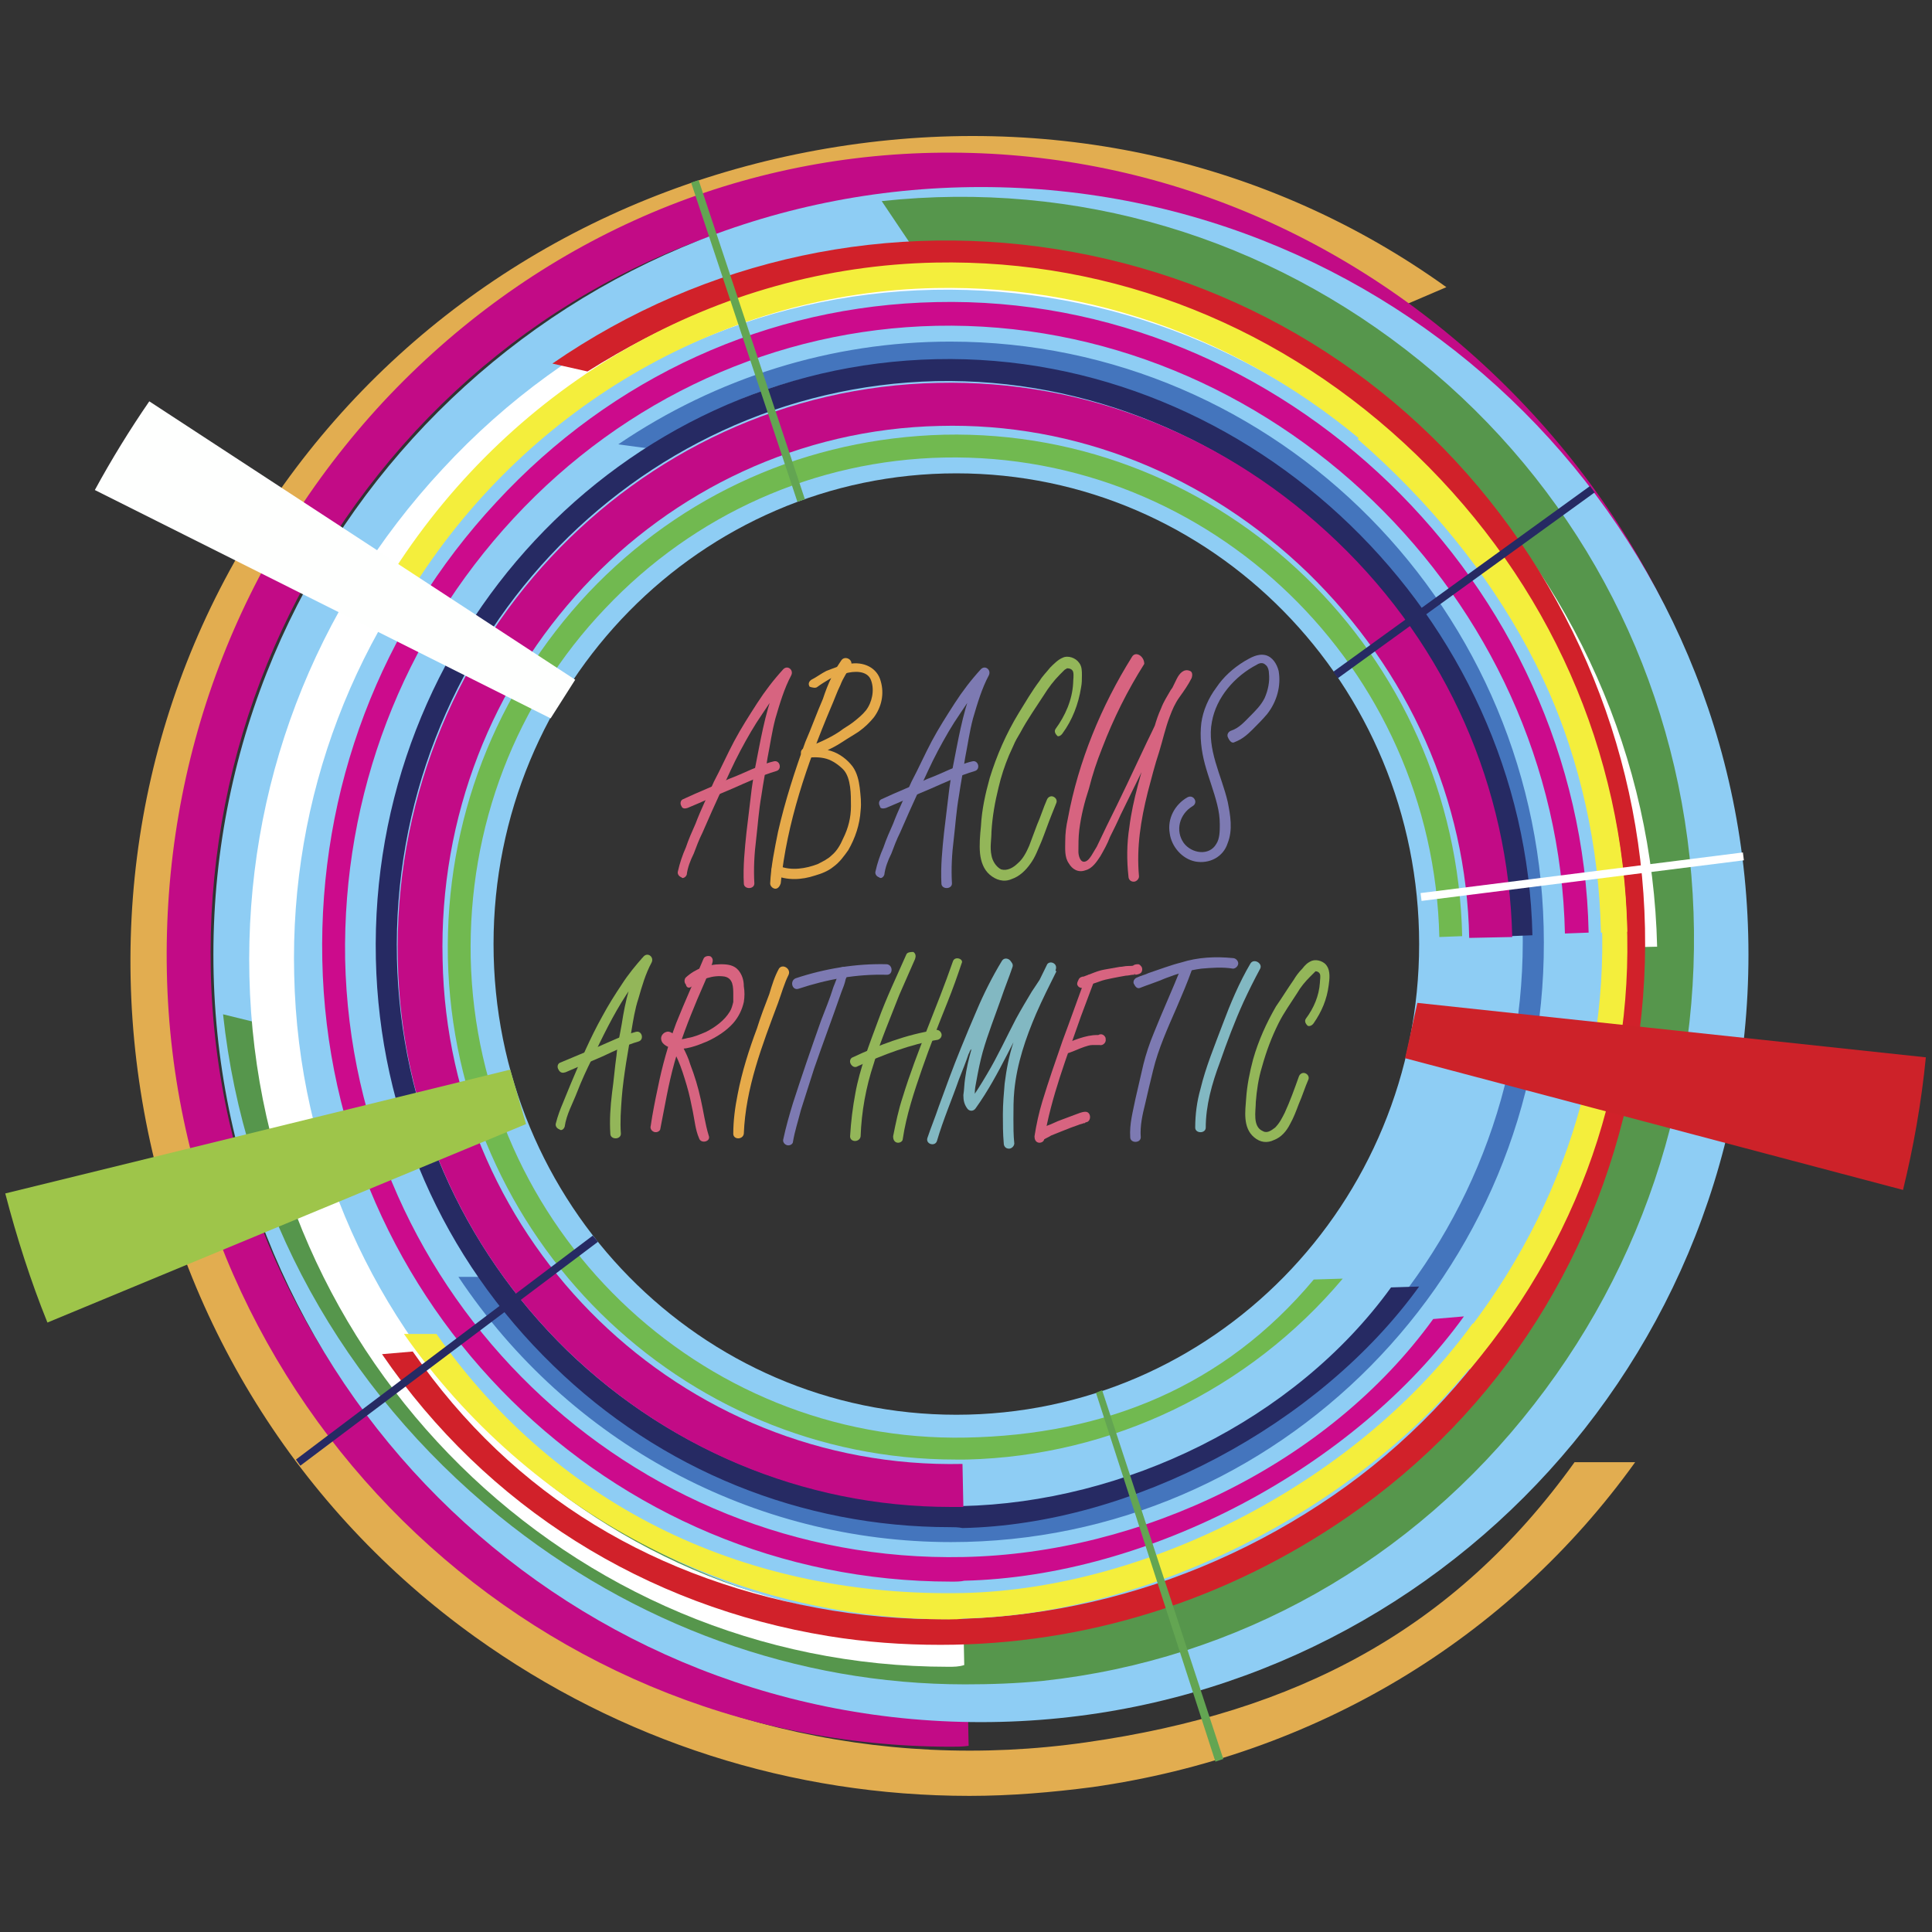 <?xml version="1.0" encoding="utf-8"?>
<!-- Generator: Adobe Illustrator 21.1.0, SVG Export Plug-In . SVG Version: 6.00 Build 0)  -->
<svg version="1.1" id="Слой_1" xmlns="http://www.w3.org/2000/svg" xmlns:xlink="http://www.w3.org/1999/xlink" x="0px" y="0px"
	 width="220px" height="220px" viewBox="0 0 220 220" style="enable-background:new 0 0 220 220;" xml:space="preserve">
<rect x="0" y="0" width="220" height="220" fill="#333333" stroke="none"/>
<style type="text/css">
	.st0{fill:#D76480;}
	.st1{fill:#93B659;}
	.st2{fill:#7D7AB2;}
	.st3{fill:#E6AA4A;}
	.st4{fill:#82B8C2;}
	.st5{fill:#E2AD50;}
	.st6{fill:#C20B86;}
	.st7{fill:#8ECDF4;}
	.st8{fill:#56964C;}
	.st9{fill:#FFFFFF;}
	.st10{fill:#71B950;}
	.st11{fill:#4475BD;}
	.st12{fill:none;stroke:#4475BD;stroke-width:0.865;stroke-miterlimit:10;}
	.st13{fill:#262A63;}
	.st14{fill:#CC0B8C;}
	.st15{fill:#D1212A;}
	.st16{fill:none;stroke:#CC0B8C;stroke-width:3.002;stroke-miterlimit:10;}
	.st17{fill:#F4EE3C;}
	.st18{fill:none;stroke:#CC0B8C;stroke-width:2.875;stroke-miterlimit:10;}
	.st19{fill:#63A552;}
	.st20{fill:#9EC54A;}
	.st21{fill:#CD2229;}
	.st22{fill:#FEFFFE;}
</style>
<g>
	<g>
		<g>
			<g>
				<path class="st0" d="M78.2,99.6c0.1-0.8,0.4-1.6,0.8-2.4c0.3-0.8,0.6-1.6,1-2.4c0.7-1.6,1.4-3.2,2.1-4.7s1.4-3.1,2.2-4.6
					c0.8-1.5,1.6-2.9,2.5-4.2c1-1.5,2-3,3.3-4.4c-0.3-0.2-0.6-0.5-0.9-0.7c-1.5,2.8-2.2,6-2.8,9.1c-0.3,1.5-0.6,3-0.8,4.5
					c-0.2,1.7-0.4,3.3-0.6,5c-0.2,1.9-0.4,3.9-0.3,5.8c0,0.7,1.2,0.7,1.2,0c-0.1-1.7,0-3.4,0.2-5c0.2-1.7,0.3-3.3,0.6-5
					c0.2-1.4,0.5-2.9,0.7-4.3c0.3-1.5,0.5-3,0.9-4.5c0.5-1.7,1-3.4,1.8-4.9c0.3-0.6-0.4-1.2-0.9-0.7c-1.1,1.2-2.1,2.5-3,3.9
					s-1.8,2.8-2.6,4.3c-0.8,1.5-1.5,3.1-2.3,4.6c-0.7,1.6-1.5,3.2-2.1,4.8c-0.4,0.9-0.8,1.8-1.1,2.7c-0.4,0.9-0.7,1.8-0.9,2.7
					c-0.1,0.3,0.1,0.6,0.4,0.7C77.7,100.1,78.1,99.9,78.2,99.6L78.2,99.6z"/>
			</g>
		</g>
		<g>
			<g>
				<path class="st0" d="M78.3,92c1.7-0.7,3.4-1.5,5.1-2.2c1.6-0.7,3.3-1.5,5-2c0.7-0.2,0.4-1.3-0.3-1.1c-0.9,0.2-1.7,0.6-2.5,0.9
					c-0.9,0.4-1.8,0.8-2.6,1.1c-1.7,0.8-3.5,1.5-5.2,2.3c-0.3,0.1-0.4,0.5-0.2,0.8C77.7,92.1,78,92.1,78.3,92L78.3,92z"/>
			</g>
		</g>
		<g>
			<g>
				<path class="st1" d="M64.3,128.3c0.2-1.4,0.9-2.6,1.4-3.9c0.5-1.3,1.1-2.6,1.7-3.8c1.2-2.5,2.4-5,3.9-7.3
					c0.8-1.2,1.6-2.5,2.7-3.5c-0.3-0.2-0.6-0.5-0.9-0.7c-1.3,2.3-1.9,4.9-2.3,7.5c-0.2,1.2-0.5,2.4-0.6,3.6
					c-0.2,1.4-0.3,2.8-0.5,4.2c-0.2,1.6-0.3,3.2-0.2,4.7c0,0.7,1.2,0.7,1.2,0c-0.1-1.4,0-2.7,0.1-4.1c0.1-1.3,0.3-2.7,0.5-4
					c0.2-1.2,0.4-2.4,0.6-3.6s0.4-2.5,0.8-3.7c0.4-1.4,0.8-2.8,1.5-4.1c0.3-0.6-0.4-1.2-0.9-0.7c-0.9,1-1.8,2.1-2.5,3.2
					c-0.8,1.2-1.5,2.3-2.2,3.6c-1.4,2.5-2.5,5.1-3.6,7.7c-0.3,0.7-0.6,1.5-0.9,2.2s-0.6,1.5-0.8,2.3c-0.1,0.3,0.1,0.6,0.4,0.7
					C63.9,128.8,64.2,128.6,64.3,128.3L64.3,128.3z"/>
			</g>
		</g>
		<g>
			<g>
				<path class="st1" d="M64.4,122.1c1.4-0.6,2.8-1.2,4.2-1.8c1.3-0.6,2.7-1.3,4.1-1.7c0.7-0.2,0.4-1.3-0.3-1.1
					c-1.5,0.4-2.9,1.1-4.3,1.7s-2.9,1.2-4.3,1.8c-0.3,0.1-0.4,0.5-0.2,0.8C63.8,122.2,64.1,122.2,64.4,122.1L64.4,122.1z"/>
			</g>
		</g>
		<g>
			<g>
				<path class="st2" d="M100.7,99.6c0.1-0.8,0.4-1.6,0.8-2.4c0.3-0.8,0.6-1.6,1-2.4c0.7-1.6,1.4-3.2,2.1-4.7s1.4-3.1,2.2-4.6
					c0.8-1.5,1.6-2.9,2.5-4.2c1-1.5,2-3,3.3-4.4c-0.3-0.2-0.6-0.5-0.9-0.7c-1.5,2.8-2.2,6-2.8,9.1c-0.3,1.5-0.6,3-0.8,4.5
					c-0.2,1.7-0.4,3.3-0.6,5c-0.2,1.9-0.4,3.9-0.3,5.8c0,0.7,1.2,0.7,1.2,0c-0.1-1.7,0-3.4,0.2-5c0.2-1.7,0.3-3.3,0.6-5
					c0.2-1.4,0.5-2.9,0.7-4.3c0.3-1.5,0.5-3,0.9-4.5c0.5-1.7,1-3.4,1.8-4.9c0.3-0.6-0.4-1.2-0.9-0.7c-1.1,1.2-2.1,2.5-3,3.9
					s-1.8,2.8-2.6,4.3c-0.8,1.5-1.5,3.1-2.3,4.6c-0.7,1.6-1.5,3.2-2.1,4.8c-0.4,0.9-0.8,1.8-1.1,2.7c-0.4,0.9-0.7,1.8-0.9,2.7
					c-0.1,0.3,0.1,0.6,0.4,0.7C100.3,100.1,100.6,99.9,100.7,99.6L100.7,99.6z"/>
			</g>
		</g>
		<g>
			<g>
				<path class="st2" d="M100.9,92c1.7-0.7,3.4-1.5,5.1-2.2c1.6-0.7,3.3-1.5,5-2c0.7-0.2,0.4-1.3-0.3-1.1c-0.9,0.2-1.7,0.6-2.5,0.9
					c-0.9,0.4-1.8,0.8-2.6,1.1c-1.7,0.8-3.5,1.5-5.2,2.3c-0.3,0.1-0.4,0.5-0.2,0.8C100.2,92.1,100.6,92.1,100.9,92L100.9,92z"/>
			</g>
		</g>
		<g>
			<g>
				<path class="st3" d="M95.8,75.2c-0.4,0.6-0.8,1.2-1.1,1.9c-0.4,0.8-0.7,1.6-1,2.5c-0.7,1.6-1.3,3.3-2,4.9
					c-1.2,3.3-2.3,6.7-3.1,10.2c-0.4,2-0.8,3.9-0.9,5.9c0,0.3,0.3,0.6,0.6,0.6c0.3,0,0.5-0.3,0.6-0.6c0.7-6.9,3-13.6,5.7-20
					c0.4-0.9,0.7-1.8,1.1-2.6c0.3-0.8,0.8-1.5,1.2-2.2C97.2,75.1,96.2,74.6,95.8,75.2L95.8,75.2z"/>
			</g>
		</g>
		<g>
			<g>
				<path class="st3" d="M93.1,78.2c0.4-0.3,0.9-0.6,1.4-0.9s1.1-0.5,1.7-0.6c1-0.3,2.6-0.4,3,0.8c0.4,1.1,0.1,2.5-0.6,3.4
					c-0.4,0.5-0.9,0.9-1.4,1.3s-1.1,0.7-1.6,1.1c-1.2,0.8-2.6,1.4-4,1.9c-0.7,0.2-0.4,1.2,0.3,1.1c0.7-0.1,1.5-0.1,2.2,0.1
					s1.4,0.7,1.9,1.2s0.7,1.3,0.8,2c0.1,0.7,0.1,1.5,0.1,2.2c0,1.3-0.3,2.5-0.9,3.7c-0.3,0.7-0.7,1.4-1.3,1.9c-0.4,0.4-1,0.7-1.6,1
					c-1.3,0.5-3,0.8-4.4,0.2c-0.3-0.1-0.6-0.1-0.8,0.2c-0.1,0.3-0.1,0.7,0.2,0.8c1.5,0.7,3.2,0.6,4.7,0.1c0.7-0.2,1.5-0.5,2.1-1
					c0.7-0.5,1.2-1.2,1.7-1.9c0.8-1.4,1.3-2.9,1.4-4.5c0.1-0.9,0-1.7-0.1-2.6c-0.1-0.8-0.3-1.7-0.8-2.4c-0.6-0.8-1.5-1.5-2.5-1.8
					s-2.1-0.3-3.1-0.2c0.1,0.4,0.2,0.7,0.3,1.1c1.4-0.5,2.9-1.1,4.1-1.9c0.6-0.4,1.3-0.8,1.9-1.2c0.7-0.5,1.2-1,1.7-1.6
					c0.9-1.2,1.2-2.7,0.8-4.1c-0.4-1.6-2-2.3-3.6-2c-0.9,0.1-1.8,0.5-2.6,0.8c-0.6,0.3-1.1,0.7-1.7,1c-0.3,0.2-0.4,0.5-0.2,0.8
					C92.5,78.3,92.9,78.4,93.1,78.2L93.1,78.2z"/>
			</g>
		</g>
		<g>
			<g>
				<path class="st1" d="M121,83.5c1.1-1.5,1.8-3.3,2.1-5.2c0.1-0.5,0.1-0.9,0.1-1.4s0-1-0.3-1.4c-0.4-0.6-1.3-0.9-1.9-0.6
					c-0.5,0.2-1,0.7-1.4,1.1c-0.4,0.5-0.9,1-1.2,1.5c-0.9,1.2-1.6,2.4-2.4,3.7c-1.4,2.3-2.5,4.8-3.3,7.4c-0.5,1.8-0.9,3.6-1,5.5
					c-0.1,1-0.2,2.1-0.1,3.1c0.1,0.9,0.4,1.8,1.1,2.4s1.6,0.9,2.5,0.5c0.9-0.3,1.6-1,2.1-1.7c0.6-0.8,0.9-1.7,1.3-2.6
					c0.4-1,0.7-1.9,1.1-2.9c0.2-0.5,0.4-1,0.6-1.5c0.1-0.3-0.1-0.6-0.4-0.7s-0.6,0.1-0.7,0.4c-0.4,0.9-0.7,1.9-1.1,2.8
					c-0.3,0.8-0.6,1.6-0.9,2.4c-0.3,0.7-0.7,1.5-1.3,2c-0.5,0.5-1.2,0.9-1.9,0.7c-0.6-0.3-1-1-1.1-1.6c-0.2-0.9,0-1.8,0-2.7
					c0.1-1.7,0.4-3.4,0.8-5c0.3-1.3,0.7-2.5,1.2-3.7c0.2-0.4,0.3-0.7,0.5-1.1c0.2-0.5,0.5-1,0.8-1.5c0.8-1.5,1.8-2.9,2.7-4.3
					c0.5-0.8,1.1-1.6,1.8-2.3c0.1-0.1,0.2-0.2,0.3-0.3l0.1-0.1c0,0,0.2-0.2,0.1-0.1c0.1-0.1,0.2-0.1,0.3-0.2c-0.2,0.1,0,0,0,0
					s0,0,0.1,0c-0.1,0-0.1,0-0.1,0c0.3,0,0.6,0.1,0.7,0.4c0.1,0.4,0,0.9,0,1.3c-0.1,1.9-0.9,3.7-2,5.2c-0.2,0.3,0,0.6,0.2,0.8
					C120.5,83.9,120.8,83.8,121,83.5L121,83.5z"/>
			</g>
		</g>
		<g>
			<g>
				<path class="st1" d="M149.6,116.5c0.9-1.3,1.5-2.7,1.7-4.3c0.1-0.7,0.2-1.6-0.2-2.2c-0.3-0.5-1.1-0.8-1.7-0.6
					c-0.5,0.2-0.8,0.5-1.1,0.9c-0.4,0.4-0.7,0.8-1,1.3c-0.7,1-1.3,2-2,3c-1.1,1.9-2,3.9-2.6,6c-0.4,1.5-0.7,3-0.8,4.5
					c-0.1,1.4-0.4,3.3,0.9,4.4c0.7,0.6,1.5,0.7,2.3,0.3c0.8-0.3,1.4-1,1.8-1.8c0.4-0.7,0.7-1.5,1-2.3c0.4-0.9,0.7-1.9,1.1-2.8
					c0.1-0.3-0.1-0.6-0.4-0.7c-0.3-0.1-0.6,0.1-0.7,0.4c-0.5,1.4-1,2.8-1.6,4.1c-0.3,0.6-0.6,1.2-1.1,1.7c-0.4,0.3-0.9,0.7-1.4,0.4
					c-1.2-0.5-0.8-2.3-0.8-3.3c0.1-1.3,0.3-2.7,0.7-4c0.5-1.8,1.1-3.4,1.9-5c0.6-1.2,1.4-2.3,2.1-3.4c0.4-0.7,0.9-1.3,1.5-1.9
					c0.2-0.2,0.3-0.3,0.5-0.5c-0.1,0,0,0,0,0l0.1-0.1c0.1,0,0.1,0,0.1,0s0,0-0.1,0c0.2,0,0.4,0.1,0.5,0.3c0.1,0.3,0,0.7,0,1
					c-0.1,1.5-0.7,2.9-1.6,4.1c-0.2,0.3,0,0.6,0.2,0.8C149.1,116.9,149.4,116.8,149.6,116.5L149.6,116.5z"/>
			</g>
		</g>
		<g>
			<g>
				<path class="st0" d="M128.9,74.8c-3.5,5.6-6.1,11.9-7.3,18.4c-0.2,0.9-0.3,1.7-0.3,2.6c0,0.8-0.1,1.8,0.4,2.5
					c0.4,0.7,1.1,1.1,1.9,0.8c0.8-0.2,1.3-1,1.7-1.6c0.4-0.7,0.8-1.4,1.1-2.2c0.4-0.8,0.8-1.6,1.2-2.5c0.8-1.6,1.6-3.3,2.4-4.9
					c0.9-1.8,1.8-3.7,2.6-5.5c0.4-0.9,0.9-1.8,1.3-2.8c0.2-0.5,0.4-0.9,0.7-1.4c0.1-0.2,0.2-0.4,0.3-0.5c0-0.1,0.1-0.1,0.1-0.2
					c0.1-0.2,0.2,0.1-0.2-0.1c-0.1-0.3-0.1-0.5-0.2-0.8c-0.4,0.7-0.8,1.3-1.3,2c-0.4,0.7-0.8,1.3-1.1,2.1c-0.6,1.3-0.9,2.7-1.3,4.1
					c-0.9,3.1-1.9,6.2-2.3,9.4c-0.3,1.9-0.3,3.8-0.1,5.6c0,0.3,0.2,0.6,0.6,0.6c0.3,0,0.6-0.3,0.6-0.6c-0.3-3.3,0.2-6.4,1-9.6
					c0.4-1.5,0.8-3.1,1.3-4.6c0.4-1.3,0.7-2.7,1.2-4c0.3-0.8,0.6-1.5,1.1-2.2s1-1.4,1.4-2.2c0.1-0.3,0.1-0.7-0.2-0.8
					c-0.7-0.3-1.2,0.3-1.5,0.9c-0.4,0.8-0.8,1.6-1.1,2.4c-0.8,1.6-1.5,3.2-2.3,4.8c-1.5,3.2-3,6.4-4.6,9.6c-0.4,0.8-0.7,1.5-1.1,2.3
					c-0.2,0.3-0.4,0.7-0.6,1c-0.2,0.3-0.4,0.6-0.7,0.7c-0.6,0.2-0.8-0.7-0.8-1.1c0-0.8,0-1.7,0.1-2.5c0.2-1.6,0.6-3.2,1.1-4.7
					c0.4-1.6,0.9-3.1,1.5-4.6c1.3-3.4,2.9-6.6,4.8-9.6C130.3,74.7,129.3,74.1,128.9,74.8L128.9,74.8z"/>
			</g>
		</g>
		<g>
			<g>
				<path class="st2" d="M140.6,84.5c0.8-0.3,1.4-0.8,2-1.4s1.2-1.2,1.7-1.8c1.1-1.4,1.6-3.2,1.3-4.9c-0.2-0.8-0.7-1.6-1.5-1.8
					c-0.9-0.2-1.7,0.3-2.4,0.7c-1.3,0.8-2.4,1.8-3.2,3c-0.9,1.2-1.5,2.6-1.7,4c-0.2,1.6,0,3.2,0.4,4.7s1,3,1.4,4.6
					c0.2,0.8,0.3,1.5,0.3,2.3c0,0.7,0,1.6-0.4,2.2c-0.8,1.4-2.8,1.1-3.7-0.1c-1-1.4-0.5-3.3,1-4.2c0.7-0.4,0.1-1.4-0.6-1
					c-1.4,0.8-2.3,2.4-2,4.1c0.2,1.5,1.4,2.9,2.9,3.2c1.6,0.3,3.2-0.5,3.7-2.1c0.6-1.5,0.3-3.2,0-4.7c-0.7-3-2.4-6-1.8-9.1
					c0.5-2.8,2.6-5.2,5.1-6.5c0.3-0.2,0.7-0.3,1,0c0.3,0.2,0.4,0.7,0.4,1c0.1,0.9-0.1,1.9-0.5,2.8c-0.4,0.8-1,1.4-1.7,2.1
					c-0.6,0.6-1.2,1.3-2.1,1.6c-0.3,0.1-0.5,0.4-0.4,0.7C140,84.4,140.3,84.7,140.6,84.5L140.6,84.5z"/>
			</g>
		</g>
		<g>
			<g>
				<path class="st0" d="M80.1,109.2c-1,2.4-2.1,4.8-3.1,7.3c-0.9,2.4-1.6,4.9-2.1,7.4c-0.3,1.4-0.6,2.9-0.8,4.3
					c-0.1,0.3,0.1,0.6,0.4,0.7c0.3,0.1,0.7-0.1,0.7-0.4c0.5-2.5,0.9-5,1.6-7.5s1.6-4.8,2.6-7.2c0.6-1.4,1.2-2.7,1.7-4.1
					c0.1-0.3,0.1-0.6-0.2-0.8C80.6,108.8,80.2,108.9,80.1,109.2L80.1,109.2z"/>
			</g>
		</g>
		<g>
			<g>
				<path class="st0" d="M78.8,112.3c1-0.8,2.4-1.3,3.7-1.1c1,0.2,1,1.2,1,2.1c0,0.1,0,0.3,0,0.4s0,0.2,0,0.2v0.1l0,0v0.1
					c-0.1,0.4-0.2,0.8-0.4,1.1c-0.6,1-1.7,1.8-2.7,2.3c-0.7,0.3-1.4,0.6-2.1,0.7c-0.4,0.1-0.7,0.2-1.1,0.1c-0.2,0-0.3,0-0.5-0.1
					c-0.1,0-0.1,0-0.2-0.1c0,0-0.1,0-0.1-0.1l0,0c0,0.1,0,0.2,0,0.3l0,0c-0.1,0.1-0.1,0.1-0.2,0.2c0,0,0,0,0.1,0
					c-0.1,0-0.2,0.1-0.3,0.1c-0.1,0,0.1,0.1,0.1,0.1c0.1,0.1,0.1,0.1,0.2,0.2c0.1,0.2,0.2,0.3,0.3,0.5c0.2,0.4,0.4,0.9,0.6,1.3
					c0.4,0.9,0.7,1.9,1,2.9s0.5,2,0.7,3s0.3,2.1,0.7,3c0.2,0.7,1.4,0.4,1.1-0.3c-0.4-1.3-0.6-2.8-0.9-4.1c-0.3-1.4-0.7-2.7-1.2-4
					c-0.2-0.7-0.5-1.3-0.8-1.9c-0.2-0.5-0.5-1.1-1-1.5c-0.3-0.2-0.6-0.4-0.9-0.3c-0.4,0.1-0.7,0.5-0.6,0.9c0.1,0.6,0.9,0.9,1.4,1
					c1.3,0.2,2.6-0.3,3.8-0.8c1.1-0.5,2.2-1.2,3-2.1c0.6-0.7,1-1.5,1.2-2.4c0.1-0.6,0.1-1.2,0-1.8c0-0.7-0.2-1.3-0.6-1.8
					c-0.5-0.6-1.2-0.7-2-0.7c-1.5,0-2.9,0.5-4,1.5c-0.2,0.2-0.2,0.6,0,0.8C78.2,112.6,78.6,112.5,78.8,112.3L78.8,112.3z"/>
			</g>
		</g>
		<g>
			<g>
				<path class="st3" d="M88.7,110.3c-0.5,0.9-0.8,1.9-1.1,2.9c-0.5,1.3-1,2.6-1.4,3.9c-0.9,2.4-1.7,4.9-2.2,7.5
					c-0.3,1.5-0.5,3-0.5,4.5c0,0.7,1.1,0.7,1.2,0c0.2-5.2,2.1-10.1,3.9-14.9c0.4-1.1,0.7-2.2,1.2-3.2
					C90.1,110.3,89.1,109.7,88.7,110.3L88.7,110.3z"/>
			</g>
		</g>
		<g>
			<g>
				<path class="st2" d="M90.9,112.6c3.3-1.1,6.7-1.7,10.1-1.6c0.7,0,0.7-1.1,0-1.2c-3.5-0.1-7.1,0.5-10.4,1.6
					C89.9,111.7,90.2,112.8,90.9,112.6L90.9,112.6z"/>
			</g>
		</g>
		<g>
			<g>
				<path class="st2" d="M95.5,110.6c-0.1,0.6-0.4,1.3-0.6,1.8c-0.4,1.3-0.9,2.5-1.4,3.8c-1.1,3.1-2.2,6.3-3.2,9.4
					c-0.4,1.3-0.8,2.7-1.1,4.1c-0.1,0.3,0.1,0.6,0.4,0.7c0.3,0.1,0.7-0.1,0.7-0.4c0.2-1.2,0.6-2.4,0.9-3.6c0.5-1.6,1-3.1,1.5-4.7
					c1-2.9,2.1-5.8,3.1-8.7c0.2-0.5,0.4-1,0.5-1.5c0.1-0.2,0.2-0.5,0.2-0.7c0-0.3-0.1-0.6-0.4-0.7C95.9,110.1,95.5,110.2,95.5,110.6
					L95.5,110.6z"/>
			</g>
		</g>
		<g>
			<g>
				<path class="st1" d="M103.2,108.7c-1.1,2.5-2.3,5-3.2,7.5c-1,2.7-2.1,5.5-2.6,8.3c-0.3,1.6-0.5,3.2-0.6,4.9c0,0.7,1.1,0.7,1.2,0
					c0.1-2.8,0.6-5.6,1.5-8.3c0.4-1.4,0.9-2.7,1.4-4s1-2.5,1.5-3.8c0.6-1.4,1.2-2.7,1.8-4.1c0.1-0.3,0.1-0.6-0.2-0.8
					C103.8,108.4,103.3,108.4,103.2,108.7L103.2,108.7z"/>
			</g>
		</g>
		<g>
			<g>
				<path class="st1" d="M97.7,121.4c2.9-1.3,6-2.5,9.1-3c0.3-0.1,0.5-0.4,0.4-0.7c-0.1-0.3-0.4-0.5-0.7-0.4
					c-3.3,0.5-6.4,1.7-9.4,3.1c-0.3,0.1-0.4,0.5-0.2,0.8C97.1,121.5,97.4,121.6,97.7,121.4L97.7,121.4z"/>
			</g>
		</g>
		<g>
			<g>
				<path class="st1" d="M108.5,109.5c-1.8,5.2-4.1,10.2-5.7,15.4c-0.5,1.5-0.8,3-1.1,4.5c0,0.3,0.1,0.6,0.4,0.7
					c0.3,0.1,0.7-0.1,0.7-0.4c0.4-2.7,1.3-5.4,2.2-8c0.9-2.6,1.9-5.1,2.9-7.6c0.6-1.5,1.1-2.9,1.6-4.4
					C109.8,109.2,108.7,108.8,108.5,109.5L108.5,109.5z"/>
			</g>
		</g>
		<g>
			<g>
				<path class="st4" d="M114.1,109.4c-1.1,1.8-2.1,3.8-2.9,5.7c-0.6,1.4-1.2,2.8-1.8,4.3c-0.9,2.2-1.7,4.4-2.5,6.6
					c-0.4,1.2-0.9,2.4-1.3,3.6c-0.2,0.7,0.9,1,1.1,0.3c0.7-2.4,1.7-4.7,2.5-7c0.4-1,0.8-2,1.1-2.9c0.1-0.1,0.1-0.3,0.2-0.4
					c0,0,0-0.1,0.1-0.1c0-0.1,0,0.1,0,0.1l0.1-0.2c0.4-1,0.8-1.9,1.2-2.9c0.9-2.2,1.9-4.4,3.2-6.4
					C115.5,109.4,114.5,108.8,114.1,109.4L114.1,109.4z"/>
			</g>
		</g>
		<g>
			<g>
				<path class="st4" d="M114.2,109.6c-0.8,2.2-1.7,4.4-2.5,6.7c-0.8,2.1-1.5,4.3-1.8,6.5c-0.1,0.6-0.1,1.3-0.2,1.9
					c0,0.6,0.1,1.1,0.5,1.6c0.3,0.3,0.7,0.2,0.9-0.1c2.8-3.9,4.5-8.4,7-12.4c0.7-1.1,1.5-2.2,2.1-3.3c0.1-0.3,0.1-0.6-0.2-0.8
					c-0.3-0.2-0.7-0.1-0.8,0.2c-1.4,2.9-2.9,5.7-3.8,8.8c-0.5,1.5-0.8,3.1-1,4.7c-0.1,1.2-0.2,2.3-0.2,3.5c0,1.1,0,2.2,0.1,3.3
					c0,0.3,0.2,0.6,0.6,0.6c0.3,0,0.6-0.3,0.6-0.6c-0.1-0.9-0.1-1.9-0.1-2.8c0-1.1,0-2.2,0.1-3.2c0.3-3.1,1.3-6,2.5-8.8
					c0.7-1.6,1.5-3.2,2.3-4.8c-0.3-0.2-0.7-0.4-1-0.6c-0.5,1-1.2,2-1.8,2.9c-0.6,1-1.2,2-1.8,3.1c-1.1,2.1-2.1,4.3-3.3,6.3
					c-0.7,1.2-1.4,2.3-2.2,3.4c0.3,0,0.6-0.1,0.9-0.1c-0.2-0.3-0.1-0.8-0.1-1.1c0-0.5,0.1-1,0.2-1.5c0.2-1.1,0.4-2.1,0.7-3.2
					c0.6-2.1,1.4-4.1,2.1-6.1c0.4-1.2,0.9-2.4,1.3-3.6c0.1-0.3-0.1-0.6-0.4-0.7C114.5,109.1,114.3,109.3,114.2,109.6L114.2,109.6z"
					/>
			</g>
		</g>
		<g>
			<g>
				<path class="st0" d="M122.8,111.6L122.8,111.6c0.2-0.1,0.3-0.2,0.5-0.3l0,0c0.2,0.1,0.3,0.2,0.5,0.3l0,0c0,0.2,0,0.4,0,0.6l0,0
					c-0.1,0.1-0.1,0.1-0.2,0.2c0.4-0.3,1-0.4,1.5-0.6s1-0.3,1.5-0.4s1-0.2,1.6-0.3c0.3,0,0.6-0.1,0.8-0.1c0.3,0,0.6,0,0.9-0.2
					c0.2-0.2,0.2-0.5,0.1-0.7c-0.1-0.1-0.2-0.3-0.4-0.3s-0.5,0-0.7,0.3l0,0c-0.1,0.3-0.1,0.6,0.2,0.8c0.2,0.1,0.7,0.1,0.8-0.2l0,0
					c-0.2,0.1-0.4,0.2-0.7,0.3l0,0c-0.1-0.1-0.2-0.2-0.3-0.3l0,0c0-0.2,0.1-0.5,0.1-0.7l0,0c0.1,0,0.2-0.1,0.3-0.1
					c-0.3,0.1-0.6,0.1-0.9,0.1c-0.3,0-0.6,0.1-0.9,0.1c-0.6,0.1-1.1,0.2-1.7,0.3c-0.6,0.1-1.1,0.3-1.6,0.5c-0.3,0.1-0.5,0.2-0.8,0.3
					C123.2,111.2,122.9,111.3,122.8,111.6c-0.1,0.2-0.2,0.4-0.1,0.6s0.3,0.3,0.5,0.3s0.4-0.1,0.5-0.3l0,0
					C124.3,111.5,123.2,110.9,122.8,111.6L122.8,111.6z"/>
			</g>
		</g>
		<g>
			<g>
				<path class="st0" d="M123.6,111.4c-0.9,2.4-1.7,4.7-2.6,7.1c-0.8,2.3-1.6,4.6-2.3,6.9c-0.4,1.3-0.7,2.7-0.9,4
					c0,0.3,0.1,0.6,0.4,0.7c0.3,0.1,0.7-0.1,0.7-0.4c0.8-4.8,2.6-9.4,4.2-14c0.5-1.3,1-2.7,1.5-4c0.1-0.3-0.1-0.6-0.4-0.7
					C124,110.9,123.8,111.1,123.6,111.4L123.6,111.4z"/>
			</g>
		</g>
		<g>
			<g>
				<path class="st0" d="M118.8,129.8c0.3-0.2,0.6-0.3,0.9-0.5c0.5-0.2,1-0.4,1.5-0.6c0.5-0.2,1-0.4,1.6-0.6
					c0.2-0.1,0.4-0.1,0.6-0.2c0.1,0,0.2,0,0.2-0.1h0.1c0,0-0.2,0-0.1,0c0.7,0,0.7-1.2,0-1.2c-0.4,0-0.8,0.2-1.1,0.3
					c-0.5,0.2-1.1,0.4-1.6,0.6c-0.6,0.2-1.1,0.5-1.7,0.7c-0.3,0.2-0.7,0.3-1,0.5s-0.4,0.5-0.2,0.8
					C118.1,129.9,118.5,130,118.8,129.8L118.8,129.8z"/>
			</g>
		</g>
		<g>
			<g>
				<path class="st0" d="M121.7,119.9c0.6-0.2,1.2-0.5,1.8-0.7c0.3-0.1,0.6-0.2,0.9-0.2c0.2,0,0.6,0,0.8,0c0.4,0.1,0.8-0.3,0.7-0.7
					v-0.1c-0.1-0.3-0.4-0.5-0.7-0.4s-0.5,0.4-0.4,0.7v0.1c0.2-0.2,0.5-0.5,0.7-0.7c-1.4-0.2-2.8,0.4-4.1,0.9
					c-0.3,0.1-0.5,0.4-0.4,0.7C121.1,119.8,121.4,120,121.7,119.9L121.7,119.9z"/>
			</g>
		</g>
		<g>
			<g>
				<path class="st2" d="M129.8,112.5c1-0.4,2-0.7,2.9-1.1c1.3-0.5,2.6-0.9,4.1-1.1c1.2-0.1,2.4-0.2,3.6,0c0.3,0,0.6-0.3,0.6-0.6
					c0-0.3-0.3-0.6-0.6-0.6c-2-0.2-4-0.1-5.9,0.5c-1.2,0.3-2.5,0.8-3.7,1.2c-0.4,0.2-0.9,0.3-1.3,0.5c-0.3,0.1-0.5,0.4-0.4,0.7
					C129.3,112.4,129.5,112.6,129.8,112.5L129.8,112.5z"/>
			</g>
		</g>
		<g>
			<g>
				<path class="st2" d="M134.5,110.2c-1,2.5-2.1,4.9-3.1,7.4c-0.5,1.2-0.9,2.4-1.2,3.6c-0.3,1.3-0.6,2.6-0.9,3.9
					c-0.3,1.5-0.7,2.9-0.6,4.4c0,0.7,1.2,0.7,1.2,0c-0.1-1.3,0.2-2.6,0.5-3.8c0.3-1.3,0.6-2.6,0.9-3.8c0.6-2.5,1.7-4.9,2.7-7.2
					c0.6-1.4,1.2-2.8,1.7-4.2c0.1-0.3-0.1-0.6-0.4-0.7C134.9,109.7,134.6,109.9,134.5,110.2L134.5,110.2z"/>
			</g>
		</g>
		<g>
			<g>
				<path class="st4" d="M142.4,109.7c-1.3,2.2-2.3,4.6-3.2,7s-1.9,4.8-2.5,7.3c-0.4,1.4-0.6,2.9-0.6,4.4c0,0.7,1.2,0.7,1.2,0
					c0-2.5,0.7-5,1.6-7.4c0.8-2.3,1.7-4.7,2.7-6.9c0.6-1.3,1.2-2.5,1.9-3.8C143.8,109.7,142.8,109.1,142.4,109.7L142.4,109.7z"/>
			</g>
		</g>
	</g>
	<g>
		<g>
			<path class="st5" d="M110.4,204.5c-20.2,0-39.7-6.2-56.3-18.1c-20.2-14.5-33.7-36.2-37.9-61c-4.2-24.9,1.5-49.9,16.1-70.2
				c14.6-20.4,36.6-34,61.9-38.3s50.3,1.3,70.5,15.8l-5.6,2.4c-19-13.7-40.1-17.2-64-13.1S50.4,38.9,36.6,58.2
				C22.8,77.4,17.4,101,21.3,124.5c4,23.5,16.7,43.9,35.8,57.7c19.2,13.8,42.9,19.6,66.6,16.2c23.9-3.4,41.9-12.8,55.6-31.9h6.9
				c-14.5,20.2-36.5,33.4-61.8,37C119.8,204.1,115.1,204.5,110.4,204.5z"/>
		</g>
		<g>
			<path class="st6" d="M108.3,198.9c-48.4,0-88.3-39.2-89.3-88.2c-0.5-24.2,8.2-47.2,24.6-64.9C60.2,28,82.4,17.9,106.2,17.4
				c23.9-0.5,46.7,8.6,64.4,25.7s27.7,39.8,28.2,63.8l-4.9,0.1c-1-46.9-41.2-85.7-87.6-84.7c-22.4,0.5-43.4,10-59,26.8
				C31.8,65.9,23.5,87.7,24,110.5c1,47,39.7,84.4,86.2,83.4l0.1,4.9C109.6,198.9,109,198.9,108.3,198.9z"/>
		</g>
		<g>
			<path class="st7" d="M111.7,21.3c-48.3,0-87.4,39.1-87.4,87.4s39.1,87.4,87.4,87.4s87.4-39.1,87.4-87.4S160,21.3,111.7,21.3z
				 M108.9,161.1c-29.1,0-52.7-24-52.7-53.6s23.6-53.6,52.7-53.6s52.7,24,52.7,53.6S138.1,161.1,108.9,161.1z"/>
		</g>
		<g>
			<path class="st8" d="M109.9,191.8c-19.1,0-37.7-6.7-53.1-19.2c-17.8-14.5-29-34.7-31.4-57.1l6.9,1.7
				c2.2,20.6,12.1,36.9,28.6,50.3s36.8,19.5,57.2,17.3c20.3-2.2,38.6-12.5,51.4-29c12.8-16.4,18.6-36.9,16.4-57.6
				c-2.3-20.5-12.3-39.1-28.3-52.1S124.9,26.8,104.5,29l-4.1-6.1c22.2-2.4,43.9,4.1,61.3,18.2s28.3,34.2,30.7,56.5
				c2.4,22.4-3.9,44.6-17.7,62.3c-13.9,17.9-33.8,29.1-55.9,31.5C115.8,191.7,112.8,191.8,109.9,191.8z"/>
		</g>
		<g>
			<path class="st9" d="M108,189.8c-43.1,0-78.6-34.9-79.6-78.6c-0.5-21.5,7.3-42,22-57.8c14.7-15.9,34.5-24.9,55.7-25.3
				c21.3-0.5,41.6,7.7,57.4,22.9s24.7,35.4,25.2,56.8l-4.9,0.1c-0.4-20.1-8.8-39.1-23.6-53.4S126.3,32.6,106.3,33
				c-19.8,0.4-38.4,8.9-52.2,23.7C40.4,71.5,33,90.8,33.5,111c0.9,41.6,35.1,74.6,76.2,73.7l0.1,4.9
				C109.2,189.8,108.6,189.8,108,189.8z"/>
		</g>
		<g>
			<path class="st10" d="M108.8,166.2c-31.3,0-57.1-25.3-57.8-57.1c-0.3-15.6,5.4-30.3,16-41.6c10.7-11.3,25-17.6,40.5-18
				c31.8-0.7,58.3,24.9,59,57.1l-2.6,0.1c-0.7-30.7-26-55.2-56.4-54.6c-14.6,0.3-28.4,6.4-38.6,17.2C58.7,80,53.3,94.2,53.6,109.1
				c0.7,30.7,26,55.2,56.4,54.6c15.8-0.3,29.4-5.8,39.6-18l3.3-0.1c-10.7,12.7-26.3,20.2-42.8,20.6
				C109.7,166.2,109.3,166.2,108.8,166.2z"/>
		</g>
		<g>
			<path class="st11" d="M108.3,175.6c-22.5,0-43.5-11.3-56.1-30.2h3.1c12.2,18.2,31.2,27.7,52.9,27.7c35.9,0,65.2-29.6,65.2-65.9
				s-29.2-65.9-65.2-65.9c-13.1,0-23.3,2.4-34.1,9.8l-3.7-0.5c11.2-7.6,24.3-11.7,37.8-11.7c37.3,0,67.6,30.7,67.6,68.4
				C175.9,144.9,145.6,175.6,108.3,175.6z"/>
		</g>
		<g>
			<path class="st12" d="M41.7,107.4"/>
		</g>
		<g>
			<path class="st13" d="M108.2,173.9c-16.9,0-33-6.5-45.2-18.4c-12.6-12.2-19.8-28.6-20.2-46.3C42,72.4,70.6,41.7,106.6,40.9
				s67.1,29.3,67.9,65.6l-2.5,0.1c-0.8-35-30.7-63.9-65.4-63.2C72,44.2,44.4,73.7,45.2,109.2c0.4,17,7.3,32.8,19.4,44.6
				c12.1,11.7,28.1,18,44.9,17.7c18.5-0.4,37.9-9.7,48.9-24.9l3.2-0.1c-11.4,15.8-32.7,27.1-52,27.5
				C109.1,173.9,108.6,173.9,108.2,173.9z"/>
		</g>
		<g>
			<path class="st14" d="M108.3,180.1c-38.8,0-70.8-31.4-71.6-70.8c-0.4-19.4,6.6-37.9,19.8-52.1c13.2-14.3,31-22.4,50.1-22.8
				c39.4-0.9,73.5,32,74.3,71.8l-2.7,0.1c-0.8-38.3-33.6-70-71.6-69.2C88.4,37.5,71.2,45.3,58.5,59S39,90.5,39.3,109.2
				c0.8,38.4,32.4,68.9,70.4,68.1c20.2-0.4,41.5-10.5,53.5-27.1l3.5-0.3c-12.5,17.3-35.9,29.6-56.9,30.1
				C109.4,180.1,108.9,180.1,108.3,180.1z"/>
		</g>
		<g>
			<path class="st15" d="M107.1,187.3c-4.3,0-8.5-0.3-12.8-1c-20.8-3.4-38.9-14.7-50.8-32.1l3.5-0.3c11.5,16.6,27.8,26.2,47.8,29.5
				c19.8,3.2,40.1-1.5,57-13.1c16.7-11.5,27.8-29,31.4-49.4c3.5-20.2-1-40.6-12.6-57.5c-11.5-16.8-28.9-28-49-31.7
				c-20-3.7-37.5-0.2-54.7,10.6l-4-0.9c17.4-12,38.5-16.5,59.3-12.7s38.9,15.5,50.9,33s16.7,38.7,13,59.7
				c-3.7,21.1-15.2,39.3-32.6,51.3C139.6,182.3,123.5,187.3,107.1,187.3z"/>
		</g>
		<g>
			<path class="st16" d="M30.2,103.9"/>
		</g>
		<g>
			<path class="st17" d="M182.3,106.2c-0.4-19.7-8.6-38.3-23.1-52.3s-33.2-21.5-52.7-21.1c-23.8,0.5-46,13.1-59.2,33.7l-2.4-1.6
				c13.8-21.4,36.8-34.5,61.6-35c20.3-0.4,39.7,7.3,54.8,21.9s23.6,33.8,24,54.3L182.3,106.2z"/>
		</g>
		<g>
			<path class="st17" d="M167.4,155.9l-2.4-1.7c12.9-15.3,18.8-34.1,17.2-52.8C180.6,82.1,171,64.3,154.6,50l1.9-2.2
				c16.7,14.6,26.9,33.5,28.5,53.3C186.8,120.6,180.8,140,167.4,155.9z"/>
		</g>
		<g>
			<path class="st18" d="M33.6,109.4"/>
		</g>
		<g>
			<path class="st17" d="M108.1,184.4c-24.7,0-47.8-12.1-62.1-32.5h3.7c14.1,20.1,35.7,30,60,29.5c21.5-0.5,45.3-13.1,58-30.7
				l2.3,1.7c-13.2,18.3-38,31.4-60.3,31.9C109.2,184.4,108.7,184.4,108.1,184.4z"/>
		</g>
		<g>
			<path class="st6" d="M108.3,171.6c-34.1,0-62.3-27.6-63-62.2c-0.8-35.5,26.8-65.1,61.5-65.8c16.8-0.4,33,6.1,45.5,18.1
				s19.5,28,19.9,45l-4.9,0.1c-0.3-15.7-6.9-30.4-18.4-41.6c-11.5-11.1-26.4-17.1-41.9-16.7c-31.9,0.7-57.4,28-56.6,60.8
				c0.6,32.3,27.2,58.1,59.2,57.4l0.1,4.9C109.2,171.6,108.8,171.6,108.3,171.6z"/>
		</g>
	</g>
	<g>
		<polygon class="st13" points="34.2,166.9 33.7,166.2 67.5,140.7 68.1,141.4 		"/>
	</g>
	<g>
		<polygon class="st19" points="138.4,200.6 124.8,158.6 125.5,158.3 139.3,200.3 		"/>
	</g>
	<g>
		<rect x="161.7" y="99.4" transform="matrix(0.992 -0.125 0.125 0.992 -11.069 23.303)" class="st9" width="37" height="0.9"/>
	</g>
	<g>
		
			<rect x="148.7" y="65.8" transform="matrix(0.81 -0.586 0.586 0.81 -7.188 110.339)" class="st13" width="36.1" height="0.9"/>
	</g>
	<g>
		
			<rect x="84.7" y="19.7" transform="matrix(0.949 -0.316 0.316 0.949 -7.907 28.863)" class="st19" width="0.9" height="38.3"/>
	</g>
	<g>
		<g>
			<path class="st20" d="M58.1,121.8L0.6,135.9c1.3,5,2.9,10,4.8,14.7L59.9,128L58.1,121.8z"/>
		</g>
		<g>
			<path class="st21" d="M161.4,114.2l-1.4,6.3l56.7,15c1.2-4.9,2.1-10,2.6-15.1L161.4,114.2z"/>
		</g>
		<g>
			<path class="st22" d="M65.5,77.4L17,45.7c-2.2,3.2-4.3,6.6-6.2,10.1l51.9,26L65.5,77.4z"/>
		</g>
	</g>
</g>
</svg>
